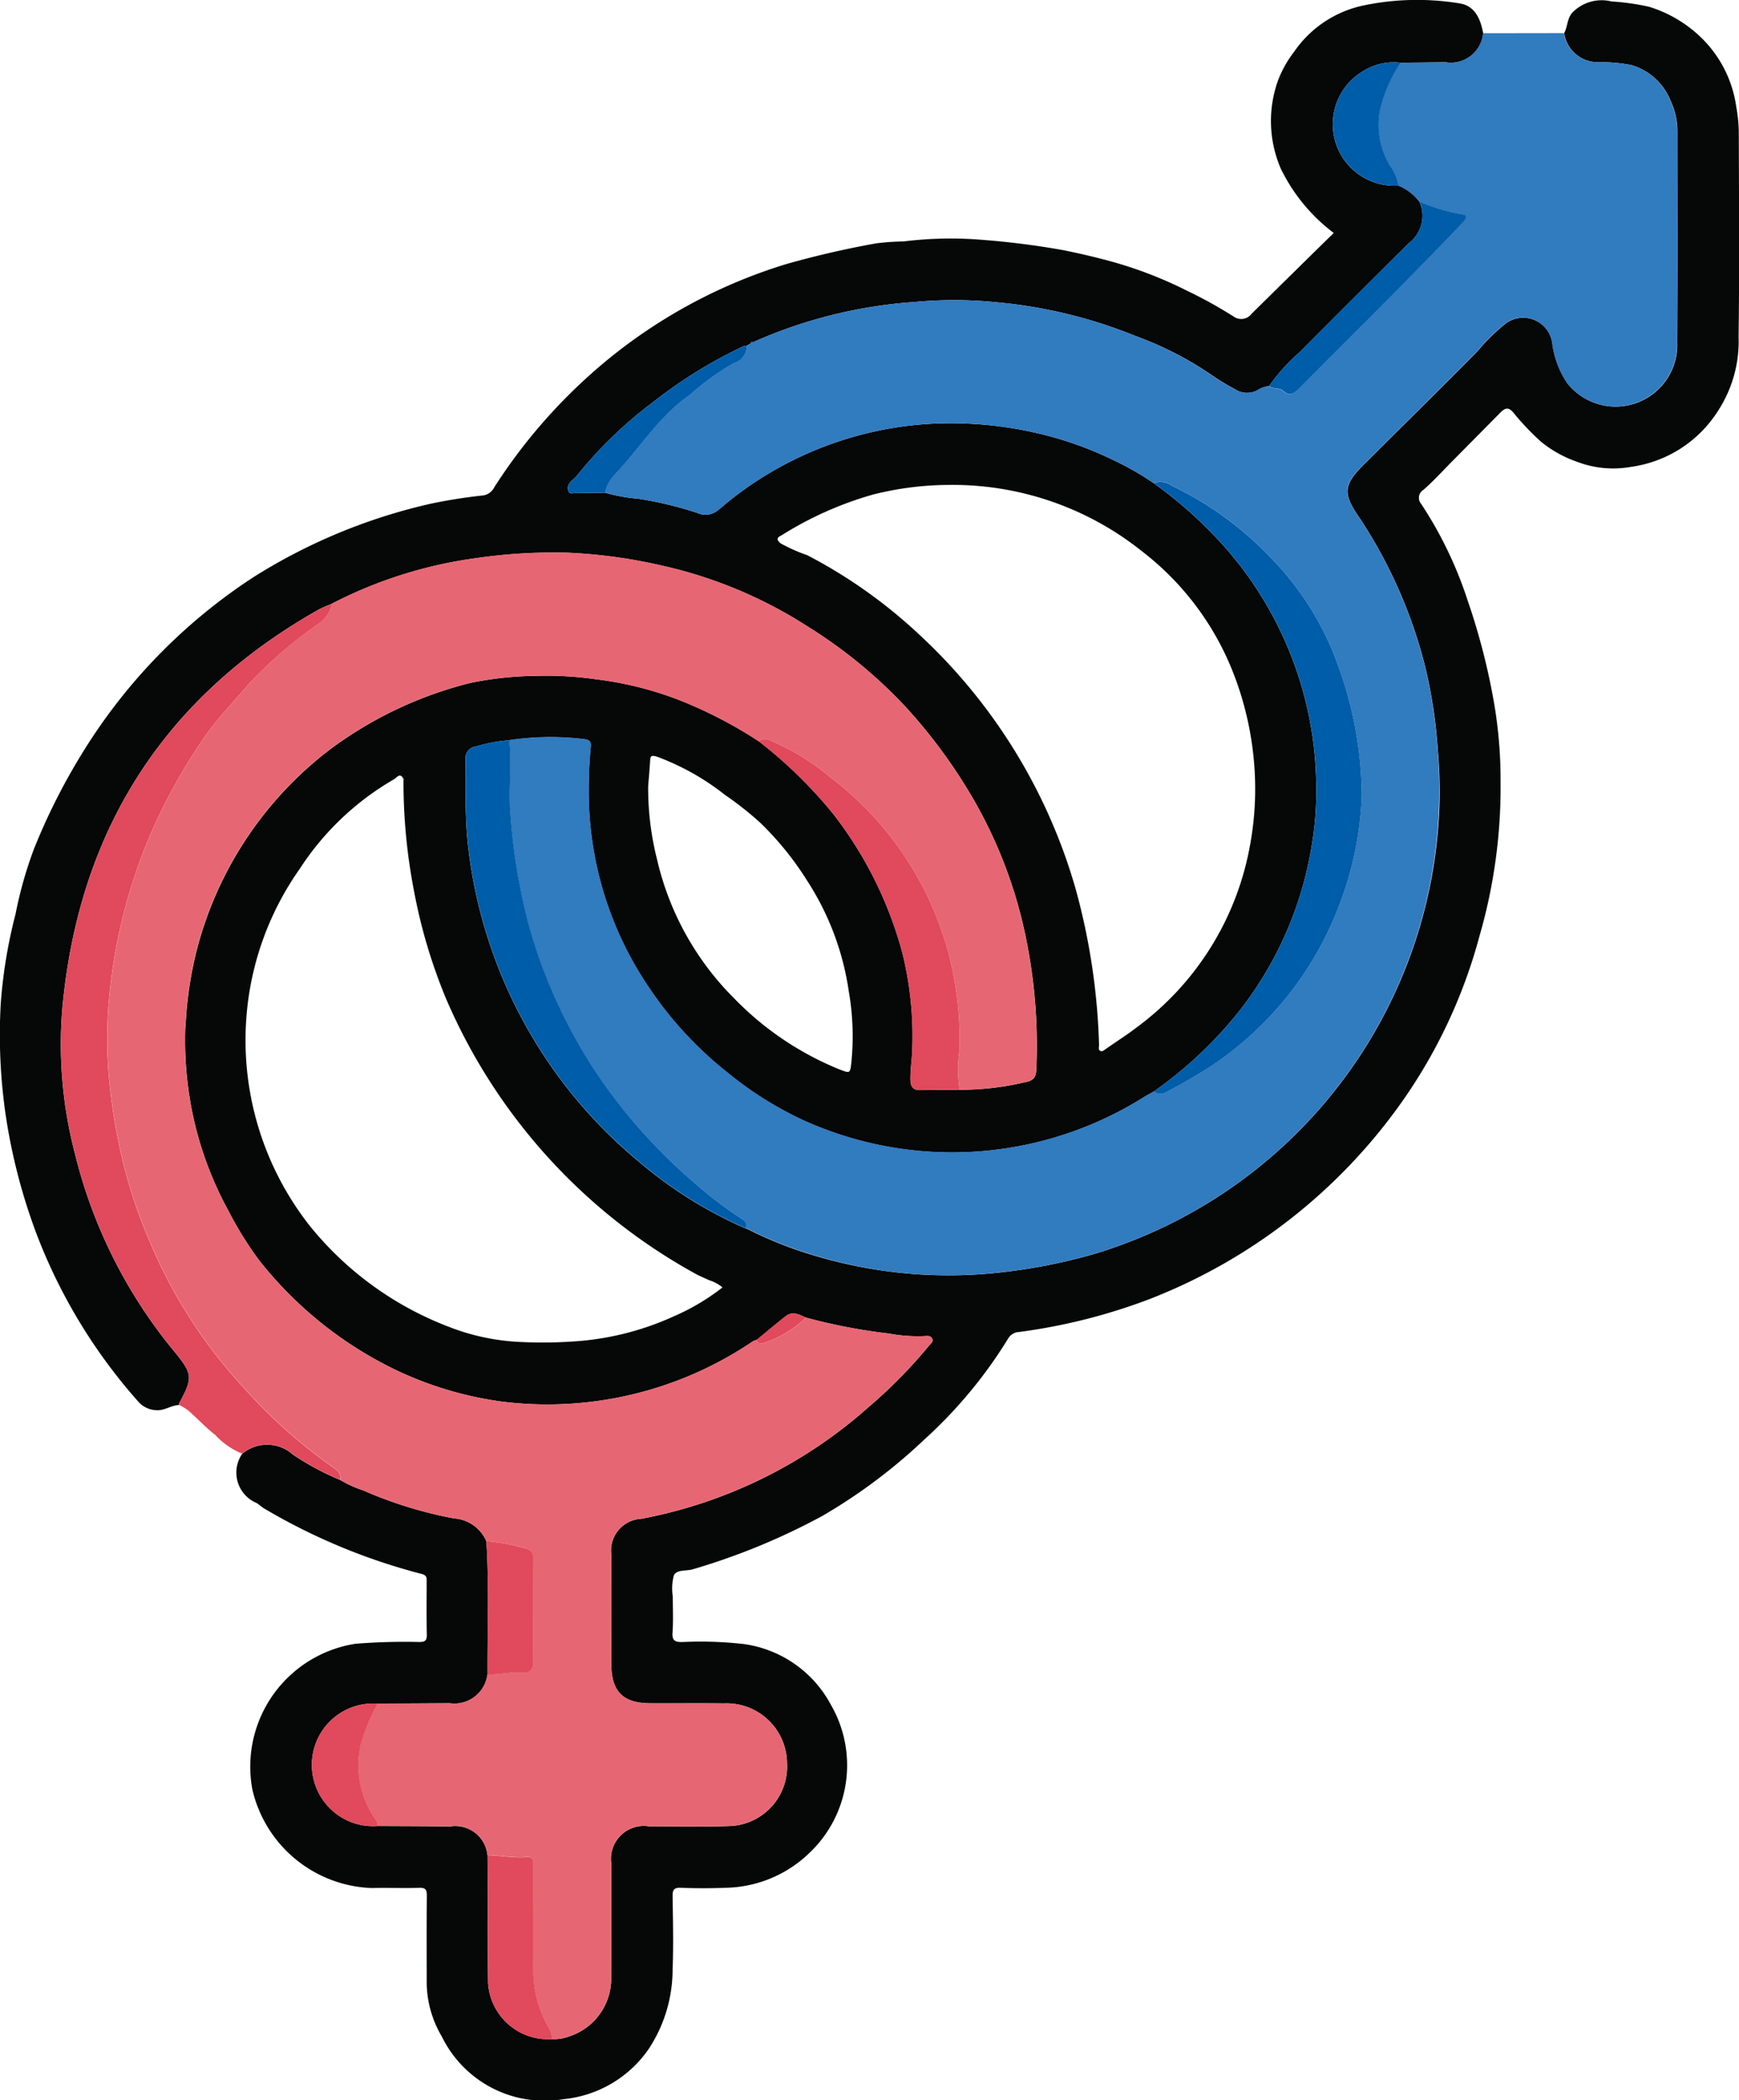 <svg id="Grupo_1072748" data-name="Grupo 1072748" xmlns="http://www.w3.org/2000/svg" xmlns:xlink="http://www.w3.org/1999/xlink" width="91.59" height="110.622" viewBox="0 0 91.59 110.622">
  <defs>
    <clipPath id="clip-path">
      <rect id="Rectángulo_377173" data-name="Rectángulo 377173" width="91.59" height="110.621" fill="none"/>
    </clipPath>
  </defs>
  <g id="Grupo_1072747" data-name="Grupo 1072747" clip-path="url(#clip-path)">
    <path id="Trazado_818918" data-name="Trazado 818918" d="M9.43,74c-.423.012-.773.314-1.225.27a1.315,1.315,0,0,1-.928-.457A28.633,28.633,0,0,1,1.9,64.924a30.674,30.674,0,0,1-1.58-6.058,29.218,29.218,0,0,1-.279-6.037,26.315,26.315,0,0,1,.777-4.684,21.482,21.482,0,0,1,.962-3.41,32.736,32.736,0,0,1,2.505-4.992,29.451,29.451,0,0,1,9.035-9.327,29.823,29.823,0,0,1,9.373-3.889,27.77,27.77,0,0,1,2.762-.435.784.784,0,0,0,.578-.429A28.664,28.664,0,0,1,30.573,20.2a27.568,27.568,0,0,1,10.814-6.285,48.425,48.425,0,0,1,4.767-1.1,13.028,13.028,0,0,1,1.437-.1,20.229,20.229,0,0,1,3.588-.123,42.529,42.529,0,0,1,4.846.587c.975.2,1.961.429,2.9.705a21.875,21.875,0,0,1,3.628,1.445,23.068,23.068,0,0,1,2.418,1.341.685.685,0,0,0,.948-.144c1.443-1.427,2.891-2.847,4.326-4.258a9.358,9.358,0,0,1-2.788-3.387,6.32,6.32,0,0,1-.14-4.66,5.917,5.917,0,0,1,.846-1.5A5.9,5.9,0,0,1,71.75.3,13.8,13.8,0,0,1,76.841.172c.84.117,1.134.819,1.275,1.577a1.7,1.7,0,0,1-1.982,1.526c-.787.012-1.574.018-2.361.027a3.058,3.058,0,0,0-2.046.483,3.243,3.243,0,0,0,1.929,5.99,2.644,2.644,0,0,1,1.1.845,1.8,1.8,0,0,1-.542,2.173q-2.9,2.868-5.777,5.766a9.7,9.7,0,0,0-1.6,1.777,1.311,1.311,0,0,0-.6.21,1.151,1.151,0,0,1-1.2-.052,12.407,12.407,0,0,1-1.14-.686A17.868,17.868,0,0,0,59.819,17.7a25.524,25.524,0,0,0-7.312-1.779,22.264,22.264,0,0,0-4.346-.016,25.072,25.072,0,0,0-8.408,2.077c-.08.022-.195-.026-.219.108l-.207.117a.532.532,0,0,0-.158.02,24.908,24.908,0,0,0-4.784,2.959,22.2,22.2,0,0,0-3.978,3.838c-.11.14-.259.247-.379.38a.449.449,0,0,0-.094.453c.062.186.243.112.373.113.52,0,1.04-.012,1.56-.02a9.38,9.38,0,0,0,1.769.319,19.112,19.112,0,0,1,3.106.752,1.014,1.014,0,0,0,1.073-.155c.259-.192.495-.416.751-.611A18.691,18.691,0,0,1,49.445,22.3a20.245,20.245,0,0,1,5.789.663,18.744,18.744,0,0,1,3.357,1.246,15.324,15.324,0,0,1,2.171,1.237,22.592,22.592,0,0,1,3.861,3.5,19.234,19.234,0,0,1,4.7,12.636,16.487,16.487,0,0,1-.227,2.886,19.047,19.047,0,0,1-3.732,8.663,21.7,21.7,0,0,1-4.6,4.36c-.172.1-.347.189-.515.292a18.98,18.98,0,0,1-17.924,1.228,18.617,18.617,0,0,1-3.988-2.5,19.576,19.576,0,0,1-4.148-4.481,18.358,18.358,0,0,1-3.184-10.483c0-.739.037-1.474.106-2.207.028-.294-.07-.373-.378-.413a14.7,14.7,0,0,0-3.918.06,8.268,8.268,0,0,0-1.736.325.618.618,0,0,0-.555.715c0,1.4-.034,2.8.093,4.2a25.278,25.278,0,0,0,9.089,17.005,22.5,22.5,0,0,0,5.561,3.467h.019l.145.065a20.818,20.818,0,0,0,2.732,1.135A24.93,24.93,0,0,0,48.116,67.1a24.642,24.642,0,0,0,4.353-.059,29.614,29.614,0,0,0,5.057-.967A25.553,25.553,0,0,0,75.818,42.224a24.9,24.9,0,0,0-.089-2.683,26.307,26.307,0,0,0-.644-4.33,25.385,25.385,0,0,0-3.611-8.13c-.724-1.079-.67-1.554.232-2.489.088-.091.178-.179.267-.267,1.946-1.936,3.9-3.861,5.832-5.816a10.6,10.6,0,0,1,1.519-1.488,1.549,1.549,0,0,1,2.425,1,4.88,4.88,0,0,0,.825,2.2A3.248,3.248,0,0,0,88.333,18c.026-3.707.009-7.414.011-11.121a3.8,3.8,0,0,0-.363-1.586,3.186,3.186,0,0,0-2.058-1.867,8.684,8.684,0,0,0-1.8-.153,1.787,1.787,0,0,1-1.742-1.527c.184-.34.153-.758.421-1.071a2.15,2.15,0,0,1,2.07-.6,12.836,12.836,0,0,1,1.98.28,6.817,6.817,0,0,1,2.6,1.487,6.292,6.292,0,0,1,1.994,3.784,7.922,7.922,0,0,1,.133,1.428c.011,3.564.039,7.129-.011,10.693A6.7,6.7,0,0,1,90.5,21.616a6.473,6.473,0,0,1-4.589,2.971,5.317,5.317,0,0,1-2.811-.252,6.254,6.254,0,0,1-1.934-1.068,13.68,13.68,0,0,1-1.43-1.5c-.287-.363-.472-.282-.723-.028q-1.279,1.294-2.559,2.587c-.49.495-.96,1.012-1.482,1.471a.489.489,0,0,0-.124.738,20.929,20.929,0,0,1,2.453,5.1,34.774,34.774,0,0,1,1.346,5.151,23.769,23.769,0,0,1,.385,4.333,28.2,28.2,0,0,1-1.117,8.205,27.476,27.476,0,0,1-3.919,8.479A29.241,29.241,0,0,1,60.527,68.427a30.466,30.466,0,0,1-6.846,1.725.7.7,0,0,0-.576.334,24.36,24.36,0,0,1-4.413,5.323A29,29,0,0,1,43.3,79.848a34.932,34.932,0,0,1-6.8,2.8c-.343.11-.843,0-1.007.319a2.685,2.685,0,0,0-.059,1.114c0,.63.033,1.262-.013,1.889-.033.452.142.52.538.512a20.362,20.362,0,0,1,3.164.1,6.15,6.15,0,0,1,4.636,3.2,6.363,6.363,0,0,1-1.11,7.791,6.52,6.52,0,0,1-4.418,1.853c-.791.03-1.584.03-2.375,0-.372-.014-.436.118-.431.453.018,1.278.052,2.558,0,3.834a7.618,7.618,0,0,1-1.282,4.237,6.186,6.186,0,0,1-4.456,2.609,6.025,6.025,0,0,1-6.413-3.291,5.652,5.652,0,0,1-.8-2.827c0-1.53-.009-3.06.007-4.59,0-.32-.058-.435-.407-.423-.826.029-1.656-.012-2.482.012a6.7,6.7,0,0,1-6.3-5.189,6.551,6.551,0,0,1,5.426-7.677,32.521,32.521,0,0,1,3.375-.093c.3,0,.392-.083.386-.388-.02-.936-.008-1.872-.007-2.808,0-.2.007-.319-.28-.393a31.981,31.981,0,0,1-8.28-3.444c-.137-.081-.255-.2-.389-.283a1.739,1.739,0,0,1-.769-2.592,2.03,2.03,0,0,1,2.674.037,14.462,14.462,0,0,0,2.5,1.343,5.891,5.891,0,0,0,1.2.542,21.848,21.848,0,0,0,4.787,1.477,2,2,0,0,1,1.7,1.2c.151,2.339.049,4.68.062,7.02a1.754,1.754,0,0,1-1.987,1.516l-3.8.021a3.231,3.231,0,1,0,0,6.445c1.277.007,2.554.009,3.831.022a1.7,1.7,0,0,1,1.955,1.516c.005.718.013,1.435.016,2.153,0,1.526-.01,3.053.014,4.579a3.159,3.159,0,0,0,3.362,2.951,2.215,2.215,0,0,0,.9-.138,3.2,3.2,0,0,0,2.221-3.159c.01-1.98,0-3.96.009-5.94a1.731,1.731,0,0,1,1.984-1.967c1.4-.006,2.808.033,4.209-.014a3.138,3.138,0,0,0,3.06-3.3,3.18,3.18,0,0,0-3.324-3.161c-1.295-.015-2.59,0-3.886-.006-1.424-.007-2.038-.619-2.043-2.045q-.011-2.889,0-5.778a1.673,1.673,0,0,1,1.577-1.894,24.937,24.937,0,0,0,11.966-5.88,25.975,25.975,0,0,0,3.192-3.244c.082-.107.245-.2.165-.363s-.236-.152-.38-.136a8.279,8.279,0,0,1-1.9-.134,30.006,30.006,0,0,1-4.358-.837c-.354-.154-.71-.37-1.086-.072-.512.407-1.013.828-1.518,1.243a.811.811,0,0,0-.2.074,19.3,19.3,0,0,1-13.3,3.166,18.868,18.868,0,0,1-5.6-1.7,20.475,20.475,0,0,1-7.119-5.748,19.024,19.024,0,0,1-1.607-2.594,18.6,18.6,0,0,1-1.833-4.86,19.15,19.15,0,0,1-.436-4.8c.006-.047.012-.094.018-.141a19.808,19.808,0,0,1,.607-4.019,19.355,19.355,0,0,1,7.025-10.5,20.82,20.82,0,0,1,7.349-3.477,18.013,18.013,0,0,1,3.478-.374,18.493,18.493,0,0,1,3.2.185,18.063,18.063,0,0,1,4.836,1.292,23.3,23.3,0,0,1,3.7,1.973A23.868,23.868,0,0,1,43.9,42.889a20.623,20.623,0,0,1,3.626,7.3,18.125,18.125,0,0,1,.526,4.929c0,.583-.113,1.166-.1,1.757.007.358.135.54.5.537l2.1-.016a14.584,14.584,0,0,0,3.438-.4c.412-.075.569-.227.591-.654a28.243,28.243,0,0,0-.655-7.448,24.275,24.275,0,0,0-2.941-7.278,27.967,27.967,0,0,0-3.267-4.365,25.479,25.479,0,0,0-5.186-4.259,23.743,23.743,0,0,0-7.844-3.241,27.088,27.088,0,0,0-4.844-.642,28.559,28.559,0,0,0-4.851.3A23.269,23.269,0,0,0,17.5,31.785c-.26.117-.533.215-.78.356-8.168,4.637-12.594,11.7-13.44,21A22.755,22.755,0,0,0,3.957,60.8a26.105,26.105,0,0,0,5.172,10.32c1.033,1.256,1.05,1.408.287,2.827-.006.011.009.034.014.051M21.237,40.995c-.181-.315-.349-.031-.472.04a14.616,14.616,0,0,0-4.976,4.722A15.59,15.59,0,0,0,13,53.312a15.813,15.813,0,0,0,3.317,11.253,17.356,17.356,0,0,0,7.344,5.324,11.718,11.718,0,0,0,3.578.781,23.766,23.766,0,0,0,3.435-.055,15,15,0,0,0,4.83-1.294,11.74,11.74,0,0,0,2.548-1.514,2,2,0,0,0-.695-.379c-.243-.112-.492-.213-.726-.341A30.065,30.065,0,0,1,23.5,52.615a28.313,28.313,0,0,1-1.708-5.757,30.145,30.145,0,0,1-.541-5.785.206.206,0,0,0,.029-.023.6.6,0,0,0-.039-.055M49.924,25.54a16.474,16.474,0,0,0-3.939.505,18.57,18.57,0,0,0-4.81,2.141c-.123.069-.4.173-.046.44a8.939,8.939,0,0,0,1.389.615,26.474,26.474,0,0,1,5.93,4.211,29.205,29.205,0,0,1,8.2,13.35,34.486,34.486,0,0,1,1.237,8.249c0,.1-.051.229.057.293s.2-.029.288-.089c.569-.4,1.156-.768,1.7-1.191a15.244,15.244,0,0,0,5.894-9.481,16.324,16.324,0,0,0,.189-4.791,16.789,16.789,0,0,0-1.19-4.678,14.934,14.934,0,0,0-4.691-6.091A15.961,15.961,0,0,0,49.924,25.54M34.138,41.384a15.3,15.3,0,0,0,.462,3.858,15.143,15.143,0,0,0,4.058,7.331,16.236,16.236,0,0,0,5.532,3.741c.6.23.588.241.656-.43a13.733,13.733,0,0,0-.145-3.69,14.5,14.5,0,0,0-2.173-5.783,16.152,16.152,0,0,0-2.5-3.091,17.068,17.068,0,0,0-1.836-1.448,13.112,13.112,0,0,0-3.608-2.026c-.323-.094-.33.013-.344.248-.026.43-.065.86-.1,1.29" transform="translate(0 0.001)" fill="#060707"/>
    <path id="Trazado_818919" data-name="Trazado 818919" d="M95.822,27.727a15.32,15.32,0,0,0-2.171-1.237,18.79,18.79,0,0,0-3.357-1.246,20.262,20.262,0,0,0-5.789-.663,18.693,18.693,0,0,0-10.877,3.955c-.257.2-.493.418-.752.611A1.014,1.014,0,0,1,71.8,29.3a19.162,19.162,0,0,0-3.107-.752,9.369,9.369,0,0,1-1.769-.318,2.007,2.007,0,0,1,.538-.977c1.307-1.385,2.313-3.053,3.914-4.161a13.7,13.7,0,0,1,2.328-1.682.926.926,0,0,0,.679-.922l.207-.117c.09,0,.178-.008.219-.108a25.069,25.069,0,0,1,8.407-2.077,22.268,22.268,0,0,1,4.347.015,25.517,25.517,0,0,1,7.311,1.779,17.889,17.889,0,0,1,4.072,2.109,12.45,12.45,0,0,0,1.14.687,1.151,1.151,0,0,0,1.2.051,1.314,1.314,0,0,1,.6-.21c.217.18.533.061.751.256.311.279.55.162.822-.111,2.857-2.877,5.743-5.727,8.546-8.658a1.38,1.38,0,0,0,.212-.242c.073-.126.059-.279-.112-.281a9.54,9.54,0,0,1-2.3-.68,2.645,2.645,0,0,0-1.1-.845,2.587,2.587,0,0,0-.456-1.068,4.157,4.157,0,0,1-.535-2.82,7.565,7.565,0,0,1,1.109-2.585c.787-.009,1.574-.015,2.36-.027a1.7,1.7,0,0,0,1.982-1.525l4.264-.006a1.787,1.787,0,0,0,1.742,1.527,8.686,8.686,0,0,1,1.8.152,3.186,3.186,0,0,1,2.058,1.867,3.8,3.8,0,0,1,.363,1.586c0,3.707.015,7.415-.011,11.122a3.249,3.249,0,0,1-5.759,2.219,4.878,4.878,0,0,1-.824-2.2,1.549,1.549,0,0,0-2.425-1,10.611,10.611,0,0,0-1.519,1.488c-1.928,1.955-3.885,3.879-5.831,5.815-.089.089-.179.177-.267.267-.9.935-.956,1.411-.232,2.489a25.386,25.386,0,0,1,3.611,8.131,26.248,26.248,0,0,1,.644,4.33,25.518,25.518,0,0,1-18.2,26.534,29.619,29.619,0,0,1-5.058.967,24.643,24.643,0,0,1-4.353.059,24.953,24.953,0,0,1-5.951-1.214,20.856,20.856,0,0,1-2.732-1.135l-.145-.065h-.019c.088-.225,0-.366-.194-.492a21.247,21.247,0,0,1-2.559-1.952,28.7,28.7,0,0,1-5.041-5.647,27.36,27.36,0,0,1-3.6-7.792,31.407,31.407,0,0,1-1.006-6.079c-.094-1.253.1-2.5-.053-3.745A14.673,14.673,0,0,1,65.8,41.2c.309.04.406.119.379.413-.069.734-.109,1.469-.106,2.208a18.364,18.364,0,0,0,3.184,10.483,19.573,19.573,0,0,0,4.148,4.48,18.614,18.614,0,0,0,3.988,2.5A18.98,18.98,0,0,0,95.312,60.06c.168-.1.343-.195.514-.292a.6.6,0,0,0,.707,0c.815-.412,1.595-.882,2.366-1.371a17.7,17.7,0,0,0,6.724-8.51,17.8,17.8,0,0,0,1.158-5.765,20.488,20.488,0,0,0-1.258-6.827,15.523,15.523,0,0,0-3.618-5.731,17.618,17.618,0,0,0-5.119-3.7,1.042,1.042,0,0,0-.965-.141" transform="translate(-35.06 -2.281)" fill="#317bbf"/>
    <path id="Trazado_818920" data-name="Trazado 818920" d="M22.115,119.5a14.445,14.445,0,0,1-2.5-1.343,2.029,2.029,0,0,0-2.674-.037,4.02,4.02,0,0,1-1.417-.985c-.5-.391-.939-.864-1.417-1.286a3.1,3.1,0,0,0-.492-.3c0-.017-.02-.04-.014-.051.763-1.419.746-1.571-.286-2.827a26.106,26.106,0,0,1-5.172-10.32A22.766,22.766,0,0,1,7.467,94.7c.846-9.3,5.272-16.365,13.44-21,.248-.141.52-.238.781-.356a1.811,1.811,0,0,1-.777,1.1A22.676,22.676,0,0,0,17.2,77.675c-.758.9-1.588,1.747-2.261,2.722a29.578,29.578,0,0,0-3.173,5.932,28.816,28.816,0,0,0-1.847,7.916,23.065,23.065,0,0,0-.027,3.7,30.083,30.083,0,0,0,.536,3.762,26.446,26.446,0,0,0,1.739,5.467,26.116,26.116,0,0,0,4.8,7.412,27.274,27.274,0,0,0,4.718,4.225c.227.154.482.343.425.7" transform="translate(-4.184 -41.555)" fill="#e1495c"/>
    <path id="Trazado_818921" data-name="Trazado 818921" d="M25.319,115.984c.058-.352-.2-.541-.425-.7a27.274,27.274,0,0,1-4.718-4.225,26.116,26.116,0,0,1-4.8-7.412,26.446,26.446,0,0,1-1.739-5.467,30.083,30.083,0,0,1-.536-3.762,23.065,23.065,0,0,1,.027-3.7,28.816,28.816,0,0,1,1.847-7.916,29.578,29.578,0,0,1,3.173-5.932c.673-.975,1.5-1.818,2.261-2.722a22.676,22.676,0,0,1,3.706-3.235,1.811,1.811,0,0,0,.777-1.1,23.266,23.266,0,0,1,7.486-2.375,28.559,28.559,0,0,1,4.851-.3,27.049,27.049,0,0,1,4.844.642,23.743,23.743,0,0,1,7.844,3.241A25.491,25.491,0,0,1,55.1,75.283a27.991,27.991,0,0,1,3.267,4.365,24.274,24.274,0,0,1,2.94,7.278,28.225,28.225,0,0,1,.656,7.448c-.022.427-.179.579-.591.653a14.582,14.582,0,0,1-3.438.4,6.533,6.533,0,0,1-.013-2.075,18.182,18.182,0,0,0-.6-5.2,17.218,17.218,0,0,0-6.242-9.214,12.185,12.185,0,0,0-2.882-1.8c-.262-.111-.547-.323-.848-.057a23.273,23.273,0,0,0-3.7-1.973,18.065,18.065,0,0,0-4.836-1.292,18.488,18.488,0,0,0-3.2-.185,17.976,17.976,0,0,0-3.478.374,20.826,20.826,0,0,0-7.349,3.477,19.353,19.353,0,0,0-7.025,10.5A19.777,19.777,0,0,0,17.162,92c-.006.047-.012.094-.018.141a19.109,19.109,0,0,0,.436,4.8,18.6,18.6,0,0,0,1.833,4.86,19.051,19.051,0,0,0,1.607,2.594,20.471,20.471,0,0,0,7.119,5.748,18.864,18.864,0,0,0,5.6,1.7,19.3,19.3,0,0,0,13.3-3.166.814.814,0,0,1,.2-.074c.088.213.226.219.433.149a6.032,6.032,0,0,0,2.171-1.321,30,30,0,0,0,4.358.837,8.277,8.277,0,0,0,1.9.134c.144-.016.307-.015.38.135.08.166-.084.256-.165.363a26.005,26.005,0,0,1-3.192,3.244,24.93,24.93,0,0,1-11.966,5.879,1.674,1.674,0,0,0-1.577,1.895q-.007,2.889,0,5.778c.006,1.426.619,2.038,2.043,2.045,1.295.007,2.59-.009,3.885.006a3.18,3.18,0,0,1,3.325,3.161,3.138,3.138,0,0,1-3.06,3.3c-1.4.048-2.806.009-4.209.014a1.731,1.731,0,0,0-1.984,1.967c-.011,1.98,0,3.96-.009,5.94a3.2,3.2,0,0,1-2.221,3.159,2.208,2.208,0,0,1-.9.138,1.19,1.19,0,0,0-.2-.654,6.008,6.008,0,0,1-.782-2.86c.015-1.865,0-3.731,0-5.6,0-.235.035-.5-.331-.472-.7.053-1.388-.086-2.084-.1a1.7,1.7,0,0,0-1.955-1.516c-1.277-.013-2.554-.015-3.831-.022a.639.639,0,0,0-.139-.393,4.958,4.958,0,0,1-.754-3.885,9.839,9.839,0,0,1,.892-2.167l3.8-.021a1.754,1.754,0,0,0,1.987-1.516c.644.008,1.277-.156,1.926-.114.361.023.486-.23.485-.568,0-1.8-.009-3.594,0-5.39a.511.511,0,0,0-.43-.571A10.5,10.5,0,0,0,33,119.205a2,2,0,0,0-1.7-1.2,21.848,21.848,0,0,1-4.787-1.477,5.891,5.891,0,0,1-1.2-.542" transform="translate(-7.388 -38.034)" fill="#e76673"/>
    <path id="Trazado_818922" data-name="Trazado 818922" d="M140.2,58.618a1.042,1.042,0,0,1,.965.141,17.617,17.617,0,0,1,5.119,3.7,15.523,15.523,0,0,1,3.618,5.731,20.488,20.488,0,0,1,1.258,6.827A17.8,17.8,0,0,1,150,80.779a17.7,17.7,0,0,1-6.724,8.51c-.771.49-1.552.96-2.366,1.371a.6.6,0,0,1-.707,0,21.707,21.707,0,0,0,4.6-4.36,19.045,19.045,0,0,0,3.731-8.663,16.445,16.445,0,0,0,.228-2.886,19.237,19.237,0,0,0-4.7-12.636,22.631,22.631,0,0,0-3.861-3.5" transform="translate(-79.437 -33.171)" fill="#005da9"/>
    <path id="Trazado_818923" data-name="Trazado 818923" d="M58.874,89.947c.15,1.245-.04,2.492.053,3.745a31.44,31.44,0,0,0,1.006,6.079,27.368,27.368,0,0,0,3.6,7.793,28.7,28.7,0,0,0,5.041,5.647,21.247,21.247,0,0,0,2.559,1.952c.2.126.282.267.194.492a22.468,22.468,0,0,1-5.561-3.467,25.271,25.271,0,0,1-9.089-17c-.127-1.4-.1-2.8-.093-4.2a.617.617,0,0,1,.555-.714,8.277,8.277,0,0,1,1.737-.325" transform="translate(-32.056 -50.964)" fill="#005da9"/>
    <path id="Trazado_818924" data-name="Trazado 818924" d="M92.206,89.931c.3-.266.586-.053.848.058a12.168,12.168,0,0,1,2.881,1.8A17.213,17.213,0,0,1,102.177,101a18.17,18.17,0,0,1,.6,5.2,6.532,6.532,0,0,0,.013,2.075l-2.1.016c-.363,0-.491-.179-.5-.537-.01-.591.1-1.174.1-1.757a18.153,18.153,0,0,0-.526-4.929,20.622,20.622,0,0,0-3.626-7.3,23.868,23.868,0,0,0-3.938-3.841" transform="translate(-52.244 -50.883)" fill="#e1495c"/>
    <path id="Trazado_818925" data-name="Trazado 818925" d="M59.239,225.458c.7.016,1.385.154,2.084.1.366-.028.331.237.331.472,0,1.865.011,3.731,0,5.6a6.014,6.014,0,0,0,.782,2.861,1.189,1.189,0,0,1,.2.654,3.159,3.159,0,0,1-3.362-2.951c-.024-1.526-.01-3.053-.014-4.579,0-.718-.01-1.435-.016-2.153" transform="translate(-33.565 -127.745)" fill="#e1495c"/>
    <path id="Trazado_818926" data-name="Trazado 818926" d="M162.13,24.5a9.556,9.556,0,0,0,2.3.68c.17,0,.185.155.112.281a1.375,1.375,0,0,1-.212.242c-2.8,2.931-5.689,5.78-8.546,8.658-.271.273-.511.391-.822.112-.218-.2-.533-.076-.751-.256a9.7,9.7,0,0,1,1.6-1.777q2.869-2.9,5.777-5.766a1.8,1.8,0,0,0,.542-2.173" transform="translate(-87.374 -13.884)" fill="#005da9"/>
    <path id="Trazado_818927" data-name="Trazado 818927" d="M59.1,187.292a10.433,10.433,0,0,1,2.049.378.511.511,0,0,1,.43.571c-.013,1.8-.009,3.593-.005,5.39,0,.338-.124.592-.485.568-.65-.042-1.282.122-1.926.113-.013-2.34.089-4.681-.062-7.02" transform="translate(-33.489 -106.12)" fill="#e1495c"/>
    <path id="Trazado_818928" data-name="Trazado 818928" d="M41.362,207.025a9.818,9.818,0,0,0-.892,2.167,4.958,4.958,0,0,0,.754,3.885.639.639,0,0,1,.139.393,3.231,3.231,0,1,1,0-6.445" transform="translate(-21.475 -117.296)" fill="#e1495c"/>
    <path id="Trazado_818929" data-name="Trazado 818929" d="M165.55,7.586a7.573,7.573,0,0,0-1.109,2.585,4.157,4.157,0,0,0,.535,2.82,2.581,2.581,0,0,1,.456,1.068,3.244,3.244,0,0,1-1.929-5.99,3.06,3.06,0,0,1,2.046-.483" transform="translate(-91.777 -4.284)" fill="#005da9"/>
    <path id="Trazado_818930" data-name="Trazado 818930" d="M78.43,42.011a.926.926,0,0,1-.679.922,13.67,13.67,0,0,0-2.328,1.682c-1.6,1.107-2.607,2.776-3.914,4.161a2.014,2.014,0,0,0-.538.977c-.52.008-1.04.022-1.56.02-.13,0-.311.074-.373-.113a.449.449,0,0,1,.094-.453c.12-.133.269-.24.379-.379a22.184,22.184,0,0,1,3.978-3.838,24.908,24.908,0,0,1,4.784-2.959.547.547,0,0,1,.158-.02" transform="translate(-39.103 -23.804)" fill="#005da9"/>
    <path id="Trazado_818931" data-name="Trazado 818931" d="M94.546,159.833a6.031,6.031,0,0,1-2.171,1.32c-.207.07-.344.065-.433-.149.505-.415,1.006-.836,1.518-1.243.375-.3.732-.082,1.086.072" transform="translate(-52.095 -90.437)" fill="#e1495c"/>
    <path id="Trazado_818932" data-name="Trazado 818932" d="M91.438,41.492c-.041.1-.13.106-.219.108.024-.134.139-.086.219-.108" transform="translate(-51.685 -23.51)" fill="#005da9"/>
    <path id="Trazado_818933" data-name="Trazado 818933" d="M48.973,94.669a.613.613,0,0,1-.04-.055.177.177,0,0,1,.029-.023.6.6,0,0,1,.039.055.205.205,0,0,1-.029.023" transform="translate(-27.726 -53.596)" fill="#317bbf"/>
    <path id="Trazado_818934" data-name="Trazado 818934" d="M22.511,124.659c.006-.047.012-.094.018-.141-.006.047-.012.094-.018.141" transform="translate(-12.755 -70.552)" fill="#e1495c"/>
    <path id="Trazado_818935" data-name="Trazado 818935" d="M90.651,149.262l.145.065-.145-.065" transform="translate(-51.363 -84.572)" fill="#005da9"/>
  </g>
</svg>

